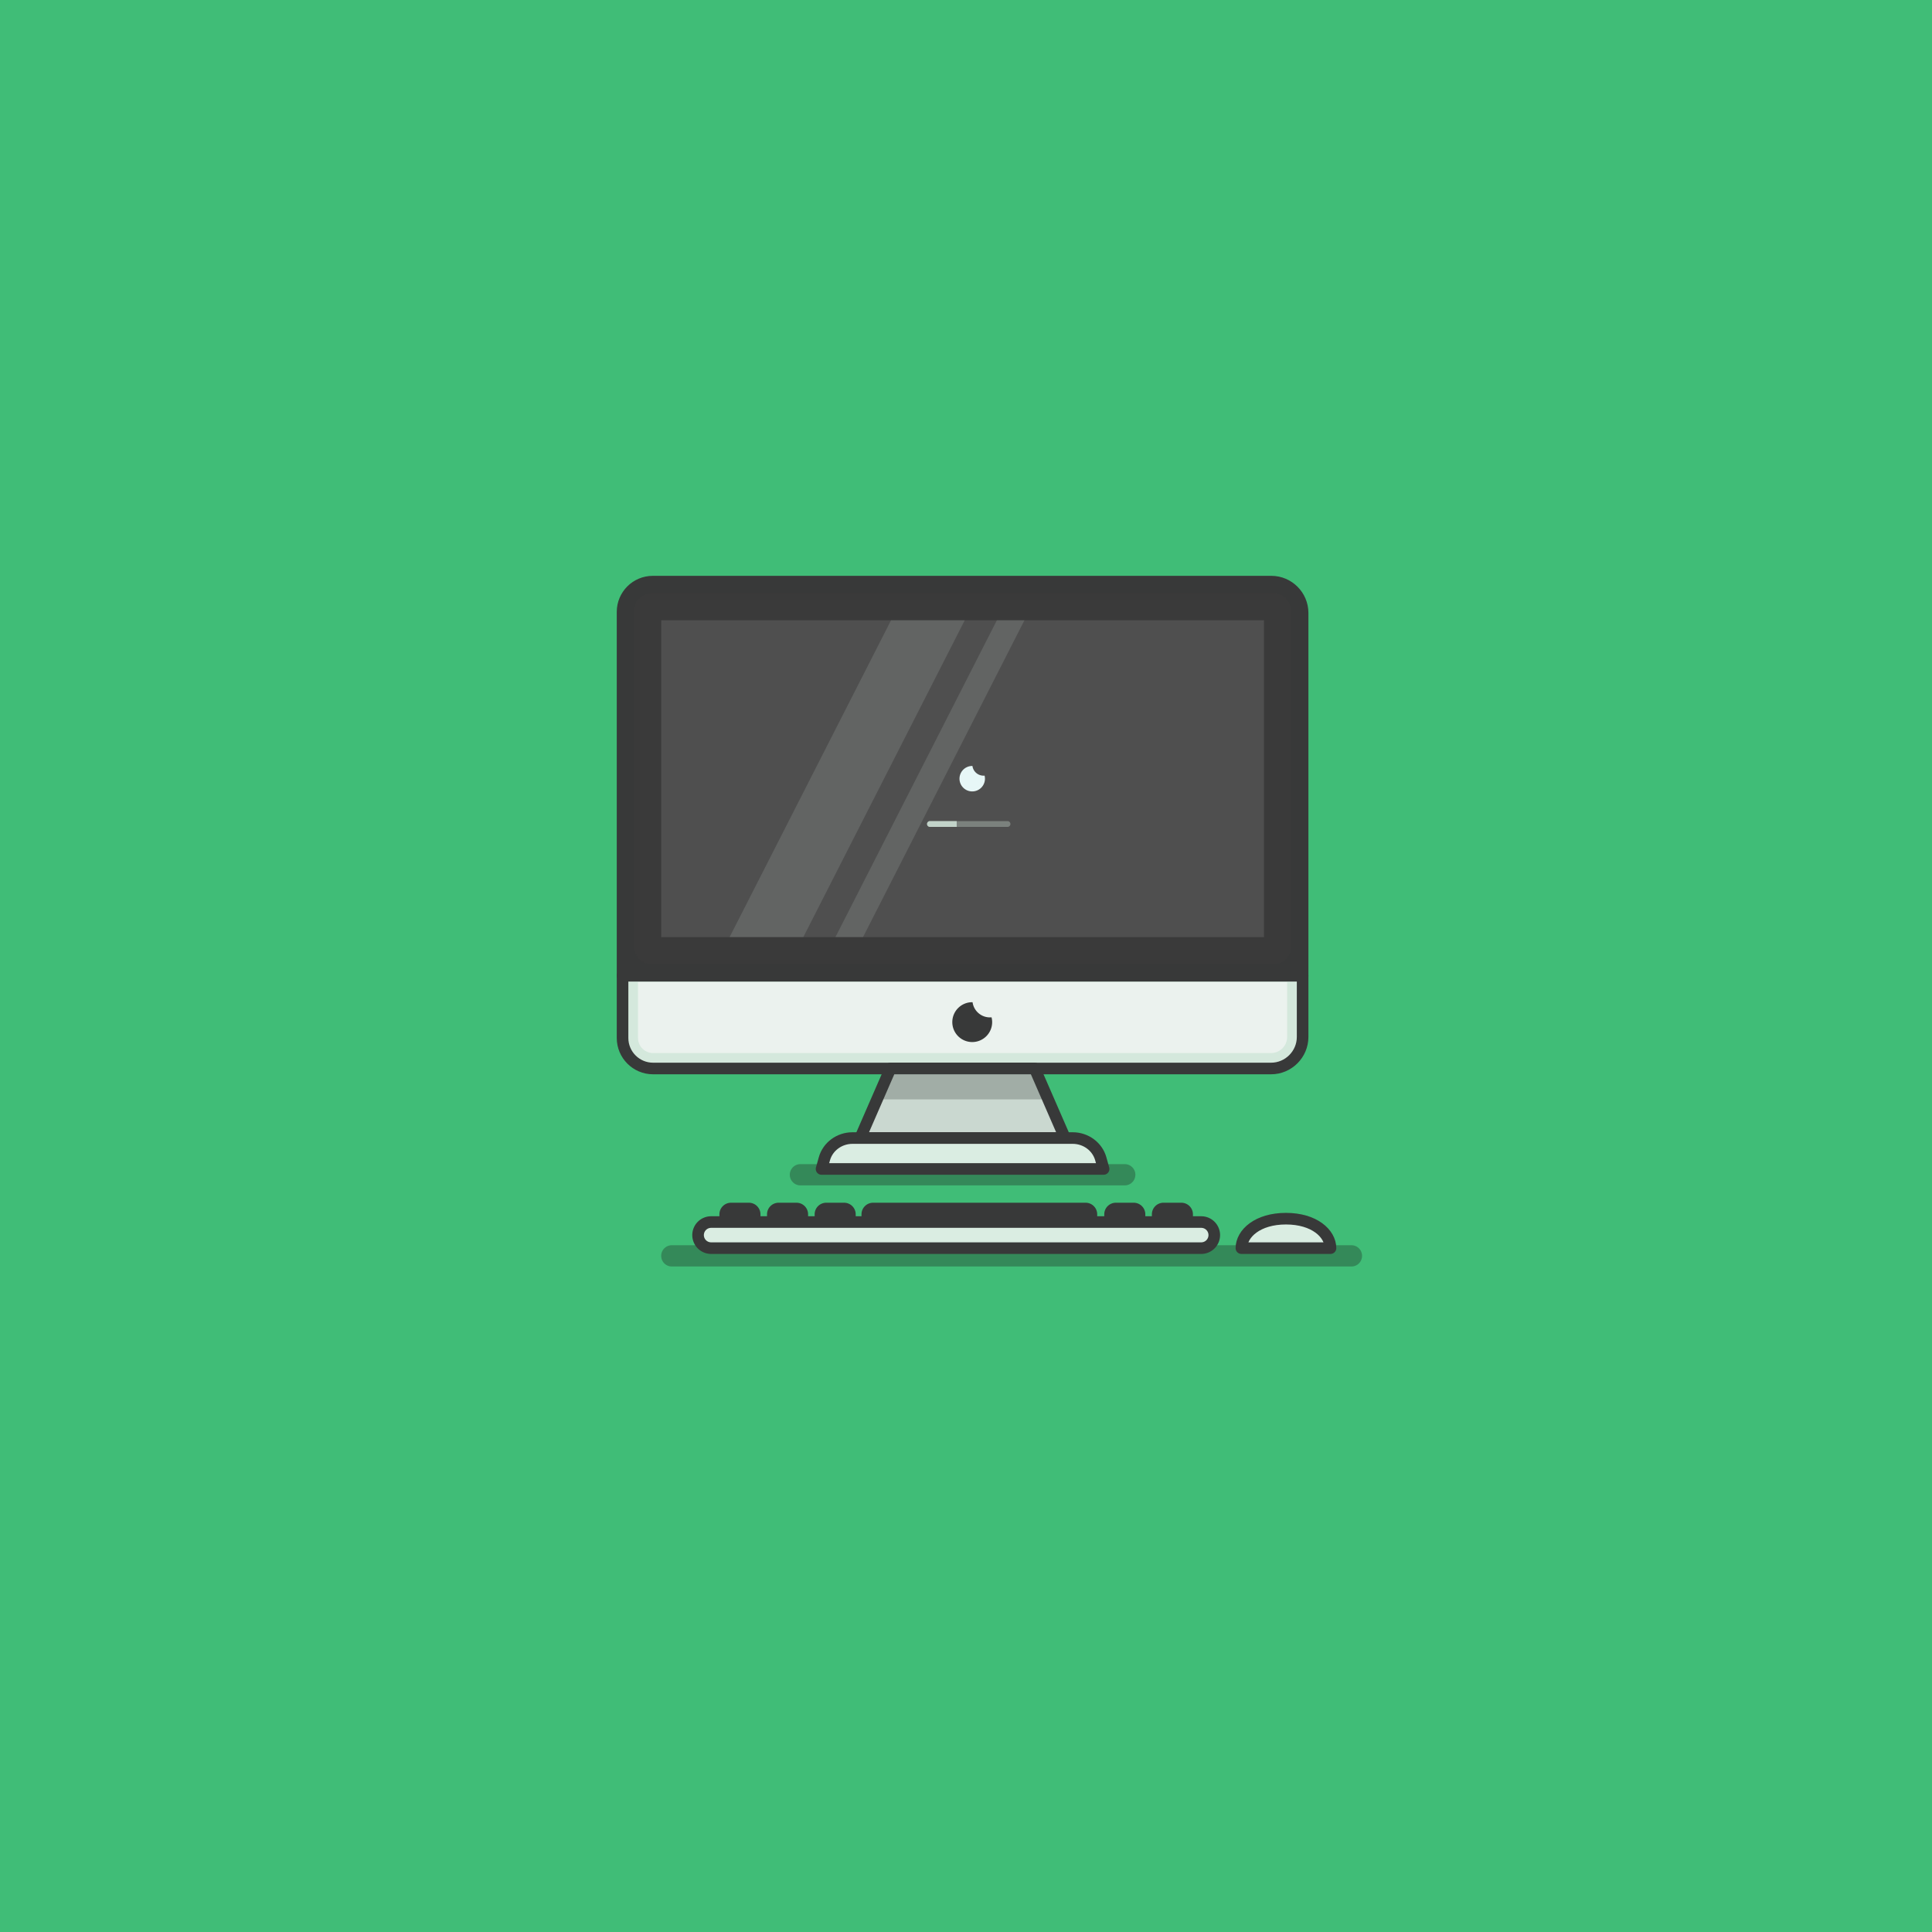 <svg xmlns="http://www.w3.org/2000/svg" enable-background="new 0 0 1000 1000" viewBox="0 0 1000 1000"><path fill="#40bd77" d="M0 0h1000v1000H0z"/><path fill="#1c1c1c" d="M582.167 613.552H414.298a5.5 5.5 0 1 1 0-11h167.869a5.5 5.5 0 0 1 0 11zM699.5 655.532H347.733a5.5 5.5 0 1 1 0-11H699.5a5.5 5.5 0 1 1 0 11z" opacity=".32"/><path fill="#383939" d="M674.232 505.052h-352V316.719c0-8.652 7.014-15.667 15.667-15.667h320.136c8.909 0 16.197 7.289 16.197 16.197v187.803z"/><path fill="#3a3a3a" d="M328.232 490.053v-174a9 9 0 0 1 9-9h322a9 9 0 0 1 9 9v174a9 9 0 0 1-9 9h-322a9 9 0 0 1-9-9z"/><path fill="none" stroke="#383939" stroke-linecap="round" stroke-linejoin="round" stroke-miterlimit="10" stroke-width="6" d="M674.232 505.052h-352V316.719c0-8.652 7.014-15.667 15.667-15.667h320.136c8.909 0 16.197 7.289 16.197 16.197v187.803z"/><path fill="#4f4f4f" d="M416.232 247.053h164v312h-164z" transform="rotate(90 498.232 403.053)"/><path fill="#d4e8dc" d="M657.899 553.052H338.035c-8.728 0-15.803-7.075-15.803-15.803v-32.197h352v31.667c0 8.983-7.35 16.333-16.333 16.333z"/><path fill="#ebf2ee" d="M338.035 545.053c-4.302 0-7.802-3.5-7.802-7.803v-28.917h336v28.385c0 4.596-3.738 8.334-8.333 8.334H338.035z"/><path fill="none" stroke="#383939" stroke-linecap="round" stroke-linejoin="round" stroke-miterlimit="10" stroke-width="6" d="M657.899 553.052H338.035c-8.728 0-15.803-7.075-15.803-15.803v-32.197h352v31.667c0 8.983-7.35 16.333-16.333 16.333z"/><path fill="#cad8d0" d="M551.232 589.052h-106l15.684-36h74.633z"/><path fill="#a1ada6" d="m542.519 569.052-6.97-16h-74.633l-6.971 16z"/><path fill="none" stroke="#383939" stroke-linecap="round" stroke-linejoin="round" stroke-miterlimit="10" stroke-width="6" d="M551.232 589.052h-106l15.684-36h74.633z"/><path fill="#daede2" d="M571.232 605.052h-146l1.474-5.271c1.77-6.33 7.736-10.729 14.55-10.729h113.952c6.814 0 12.78 4.399 14.55 10.729l1.474 5.271z"/><path fill="none" stroke="#383939" stroke-linecap="round" stroke-linejoin="round" stroke-miterlimit="10" stroke-width="6" d="M571.232 605.052h-146l1.474-5.271c1.77-6.33 7.736-10.729 14.55-10.729h113.952c6.814 0 12.78 4.399 14.55 10.729l1.474 5.271z"/><path fill="#daede2" d="M368.073 646.032h253.681a6.75 6.75 0 1 0 0-13.5H368.073a6.751 6.751 0 0 0 0 13.5z"/><path fill="none" stroke="#383939" stroke-linecap="round" stroke-linejoin="round" stroke-miterlimit="10" stroke-width="6" d="M368.073 646.032h253.681a6.75 6.75 0 0 0 6.75-6.75h0a6.75 6.75 0 0 0-6.75-6.75H368.073a6.75 6.75 0 0 0-6.75 6.75h0a6.751 6.751 0 0 0 6.75 6.75z"/><path fill="#383939" d="M445.91 632.533h122v-4a6 6 0 0 0-6-6h-110a6 6 0 0 0-6 6v4zM421.66 632.533h21.249v-4a6 6 0 0 0-6-6h-9.249a6 6 0 0 0-6 6v4zM397.014 632.533h21.249v-4a6 6 0 0 0-6-6h-9.249a6 6 0 0 0-6 6v4zM596.211 632.533h21.249v-4a6 6 0 0 0-6-6h-9.249a6 6 0 0 0-6 6v4zM571.565 632.533h21.249v-4a6 6 0 0 0-6-6h-9.249a6 6 0 0 0-6 6v4zM372.368 632.533h21.249v-4a6 6 0 0 0-6-6h-9.249a6 6 0 0 0-6 6v4z"/><path fill="#daede2" d="M688.667 646.032c-.061-7.639-8.444-15.249-23.061-15.249-14.617 0-23 7.61-23.061 15.249h46.122z"/><path fill="none" stroke="#383939" stroke-linecap="round" stroke-linejoin="round" stroke-miterlimit="10" stroke-width="6" d="M688.667 646.032c-.061-7.639-8.444-15.249-23.061-15.249-14.617 0-23 7.61-23.061 15.249h46.122z"/><path fill="#383939" d="M512.389 526.599c-4.597 0-8.386-3.419-8.988-7.851-.06-.001-.117-.009-.177-.009-5.696 0-10.313 4.617-10.313 10.313s4.617 10.313 10.313 10.313 10.313-4.617 10.313-10.313c0-.862-.117-1.695-.317-2.495a9.1 9.1 0 0 1-.831.042z"/><path fill="#e7f7f7" d="M509.08 401.485a5.798 5.798 0 0 1-5.742-5.016c-.038-.001-.075-.006-.113-.006a6.589 6.589 0 1 0 6.589 6.589c0-.551-.075-1.083-.202-1.594a5.866 5.866 0 0 1-.532.027z"/><path fill="#c2d3c9" d="M377.634 485.053h38.159l83.562-164h-38.159zM446.695 485.053l83.562-164h-14.283l-83.562 164z" opacity=".16"/><path fill="#c2d3c9" d="M521.5 428h-40.166a1.5 1.5 0 1 1 0-3H521.5a1.5 1.5 0 1 1 0 3z" opacity=".38"/><path fill="#c2d3c9" d="M495.188 425h-13.853a1.5 1.5 0 1 0 0 3h13.853v-3z"/></svg>